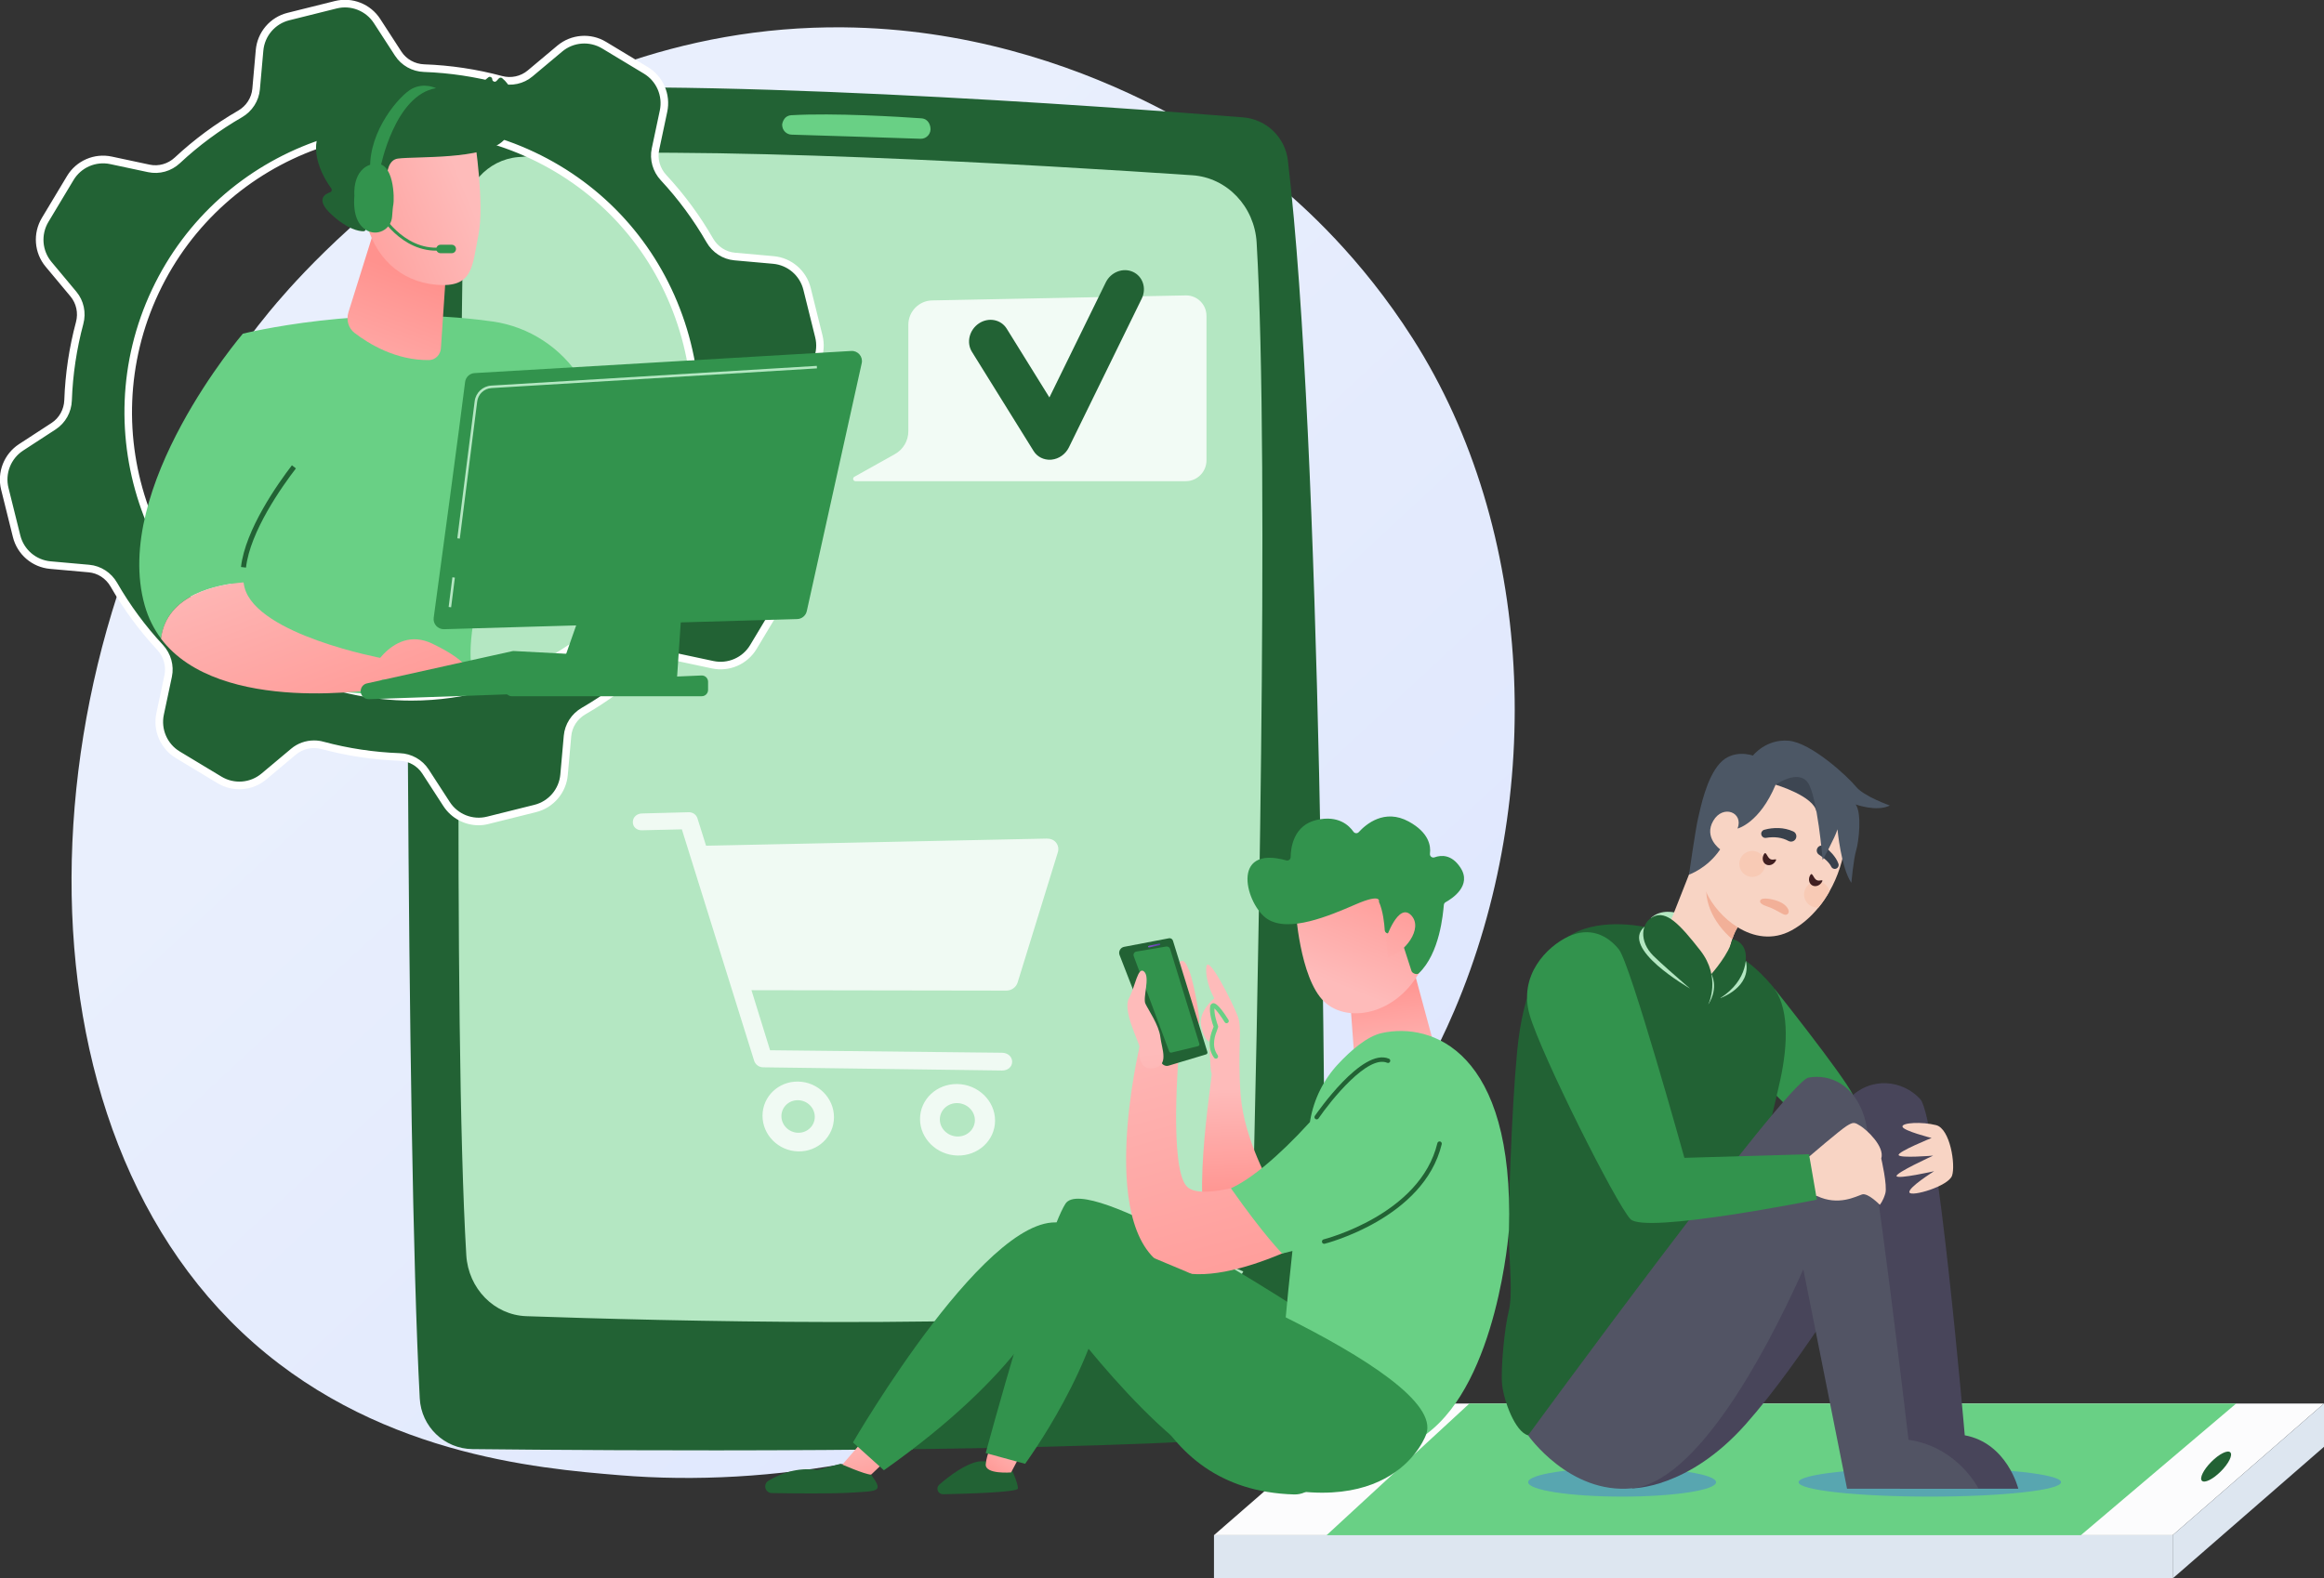 <svg width="262" height="178" viewBox="0 0 262 178" fill="none" xmlns="http://www.w3.org/2000/svg">
<rect x="0" y="0" width="262" height="178" fill="#333333" stroke="none"/>
<g clip-path="url(#clip0_783_623)">
<path d="M244.94 173.12H136.86L153.92 158.274H262L244.94 173.12Z" fill="#FCFCFD"/>
<path d="M262 158.274V163.154L244.94 178V173.12L262 158.274Z" fill="#DDE6F0"/>
<path d="M244.94 173.12H136.86V178H244.94V173.12Z" fill="#DDE6F0"/>
<path d="M165.657 158.274L149.56 173.12H234.593L252.101 158.274H165.657Z" fill="#69D085"/>
<path d="M251.437 163.781C251.138 163.482 250.18 163.959 249.301 164.846C248.415 165.733 247.939 166.693 248.238 166.987C248.537 167.286 249.494 166.809 250.374 165.922C251.259 165.035 251.735 164.075 251.437 163.781Z" fill="#226234"/>
<path d="M152.852 163.781C152.553 163.482 151.595 163.959 150.716 164.846C149.83 165.733 149.354 166.693 149.653 166.987C149.952 167.286 150.909 166.809 151.789 165.922C152.669 165.035 153.145 164.075 152.852 163.781Z" fill="#4271E9"/>
<path opacity="0.43" d="M182.871 168.772C188.72 168.772 193.462 168.045 193.462 167.147C193.462 166.25 188.72 165.522 182.871 165.522C177.022 165.522 172.28 166.25 172.28 167.147C172.28 168.045 177.022 168.772 182.871 168.772Z" fill="#4271E9"/>
<path opacity="0.43" d="M217.56 168.772C225.732 168.772 232.357 168.045 232.357 167.147C232.357 166.25 225.732 165.522 217.56 165.522C209.388 165.522 202.764 166.25 202.764 167.147C202.764 168.045 209.388 168.772 217.56 168.772Z" fill="#4271E9"/>
<path d="M200.086 111.548C200.086 111.548 207.656 121.042 208.906 123.476L202.808 126.083L196.395 119.7L200.086 111.548Z" fill="#32934D"/>
<path d="M172.274 161.863L194.707 146.64C194.707 146.64 199.793 125.955 200.7 121.791C201.608 117.626 201.696 113.406 199.77 111.143C197.845 108.881 196.395 108.082 196.395 108.082L185.782 104.6C185.782 104.6 180.713 103.374 177.238 105.354C173.763 107.328 171.699 111.659 171.04 118.53C170.382 125.401 170.006 137.49 170.1 140.03C170.194 142.57 170.542 146.097 170.083 147.888C169.629 149.674 169.159 154.382 169.347 156.167C169.541 157.953 170.786 161.447 172.274 161.863Z" fill="#226234"/>
<path d="M190.513 111.47C190.43 111.398 182.594 106.956 185.383 104.511L190.513 111.47Z" fill="#B4E7C2"/>
<path d="M193.921 112.563C193.921 112.563 197.496 111.359 196.826 108.359L193.921 112.563Z" fill="#B4E7C2"/>
<path d="M188.963 102.941C188.963 102.941 187.27 102.431 186.108 103.535L188.46 104.173L188.963 102.941Z" fill="#B4E7C2"/>
<path d="M196.4 104.073C196.4 104.073 196.361 104.089 196.295 104.128C196.112 104.267 195.686 104.688 195.288 105.908C195.177 106.247 195.067 106.646 194.967 107.123C194.386 109.857 194.386 109.857 194.386 109.857C194.386 109.857 193.822 111.526 191.636 111.06C189.456 110.594 187.021 107.933 188.117 104.45L192.604 93.048L196.4 104.073Z" fill="#F8D4C4"/>
<path d="M196.295 104.134C196.112 104.273 195.686 104.694 195.288 105.914C194.569 105.31 192.217 103.086 192.35 99.981L196.295 104.134Z" fill="#F2B098"/>
<path d="M207.417 97.867C207.113 98.804 206.725 99.686 206.266 100.49C205.895 101.156 205.48 101.771 205.021 102.326C204.147 103.407 203.123 104.289 202 104.904C199.853 106.086 197.684 105.664 195.907 104.572C194.292 103.579 193.008 102.032 192.366 100.64C192.327 100.557 192.294 100.479 192.261 100.407C191.824 99.353 191.58 97.407 191.746 95.244C192.051 91.312 193.711 86.688 198.06 85.49C204.8 83.643 207.993 89.621 208.031 89.904C208.153 90.73 208.214 91.551 208.225 92.338C208.253 94.318 207.959 96.187 207.417 97.867Z" fill="#F8D4C4"/>
<path d="M198.979 97.729C198.813 98.522 198.032 99.026 197.241 98.86C196.45 98.694 195.946 97.912 196.112 97.119C196.278 96.326 197.058 95.821 197.85 95.987C198.641 96.159 199.145 96.936 198.979 97.729Z" fill="#F8CAB5"/>
<path d="M200.174 97.107C199.93 97.523 199.438 97.689 199.073 97.473C198.707 97.257 198.613 96.747 198.857 96.331C199.1 95.915 199.2 96.658 199.565 96.874C199.925 97.085 200.417 96.691 200.174 97.107Z" fill="#411F20"/>
<path d="M198.89 93.575C199.183 93.492 199.427 93.447 199.703 93.414C199.969 93.381 200.24 93.375 200.517 93.381C201.064 93.397 201.629 93.519 202.16 93.758C202.464 93.891 202.597 94.251 202.464 94.551C202.332 94.856 201.972 94.989 201.673 94.856C201.657 94.85 201.64 94.839 201.629 94.834H201.623C201.275 94.64 200.871 94.507 200.439 94.451C200.223 94.423 200.002 94.412 199.786 94.418C199.57 94.423 199.332 94.445 199.144 94.479L199.111 94.484C198.857 94.529 198.613 94.362 198.563 94.107C198.513 93.869 198.663 93.641 198.89 93.575Z" fill="#39414C"/>
<path d="M206.266 100.491C205.896 101.156 205.481 101.772 205.021 102.326C204.866 102.343 204.711 102.337 204.545 102.304C203.754 102.138 203.245 101.356 203.417 100.563C203.583 99.77 204.363 99.265 205.154 99.437C205.713 99.559 206.122 99.98 206.266 100.491Z" fill="#F8CAB5"/>
<path d="M205.392 99.47C205.148 99.886 204.656 100.052 204.291 99.836C203.926 99.62 203.831 99.11 204.075 98.694C204.318 98.278 204.418 99.021 204.783 99.237C205.143 99.448 205.635 99.054 205.392 99.47Z" fill="#411F20"/>
<path d="M205.713 95.472C205.885 95.61 206.023 95.732 206.172 95.871C206.316 96.01 206.455 96.154 206.587 96.303C206.847 96.614 207.102 96.952 207.257 97.396C207.34 97.623 207.218 97.878 206.991 97.962C206.775 98.039 206.543 97.939 206.449 97.74L206.438 97.712C206.322 97.474 206.111 97.224 205.868 96.997C205.746 96.886 205.619 96.775 205.486 96.675C205.353 96.575 205.209 96.47 205.082 96.392C204.817 96.231 204.734 95.888 204.9 95.621C205.06 95.355 205.403 95.272 205.669 95.438C205.68 95.444 205.696 95.455 205.713 95.472Z" fill="#39414C"/>
<path d="M199.195 102.209C199.51 102.315 199.814 102.437 200.102 102.592C200.423 102.764 200.788 102.964 200.921 103.036C201.164 103.174 201.48 103.252 201.624 102.947C201.768 102.642 201.425 102.038 200.589 101.677C200.091 101.461 198.641 101.084 198.442 101.55C198.315 101.855 198.818 102.082 199.195 102.209Z" fill="#F2B098"/>
<path d="M200.18 88.49C200.18 88.49 204.501 89.76 204.789 91.556L206.289 88.107L202.935 85.745L200.395 86.277L200.18 88.49Z" fill="#3D4652"/>
<path d="M190.413 98.633C190.413 98.633 192.488 97.928 193.927 95.782C193.927 95.782 192.045 94.446 193.147 92.56C194.248 90.675 196.594 91.618 195.886 93.436C195.886 93.436 198.365 92.832 200.18 88.484C200.18 88.484 202.703 86.726 203.793 88.229C204.883 89.732 205.481 96.98 205.481 96.98C205.481 96.98 206.864 94.485 207.152 93.52C207.152 93.52 207.545 97.834 208.718 99.564C208.718 99.564 208.956 96.875 209.26 95.882C209.565 94.889 209.908 91.701 209.205 90.719C209.205 90.719 211.584 91.584 213.056 90.836C213.056 90.836 210.118 89.804 209.238 88.712C208.358 87.619 204.208 83.754 201.646 83.532C199.084 83.31 197.618 85.207 197.618 85.207C197.618 85.207 195.399 84.397 193.883 86.083C192.372 87.769 191.736 91.013 191.442 92.239C191.149 93.47 190.413 98.633 190.413 98.633Z" fill="#4C5765"/>
<path d="M195.288 105.914C195.288 105.914 196.378 106.019 196.732 107.228C197.081 108.443 196.616 111.532 192.593 113.251L192.936 109.84C192.936 109.846 195.022 107.478 195.288 105.914Z" fill="#226234"/>
<path d="M192.936 109.846C192.936 109.846 193.805 111.337 192.593 113.256L192.936 109.846Z" fill="#B4E7C2"/>
<path d="M192.593 113.251C192.593 113.251 194.071 110.239 191.691 107.189C189.312 104.139 187.868 102.692 186.423 103.357C184.979 104.023 184.747 106.175 186.423 107.816C188.106 109.458 192.593 113.251 192.593 113.251Z" fill="#226234"/>
<path d="M184.011 167.835C184.011 167.835 190.297 167.935 196.788 160.631C203.278 153.328 210.798 140.656 210.798 140.656L214.213 167.885H227.537C227.537 167.885 226.287 162.744 221.5 161.857C221.5 161.857 218.424 126.077 216.487 123.953C214.55 121.824 210.904 121.286 208.402 123.953L184.011 167.835Z" fill="#48455A"/>
<path d="M172.274 161.862C172.274 161.862 176.923 168.534 184.011 167.835C191.099 167.136 198.769 153.278 203.301 143.141L208.231 167.885H223.061C223.061 167.885 220.737 163.177 215.159 162.361C215.159 162.361 211.324 129.515 210.162 125.905C209 122.295 206.328 121.092 203.887 121.519C201.447 121.946 172.274 161.862 172.274 161.862Z" fill="#525464"/>
<path d="M204.009 130.386C204.009 130.386 207.39 127.48 208.176 126.981C208.967 126.482 209.089 126.565 209.758 126.981C210.422 127.397 212.503 129.271 212.088 130.652C212.088 130.652 212.796 133.697 212.547 134.573C212.298 135.449 211.922 135.865 211.922 135.865C211.922 135.865 210.588 134.49 209.924 134.695C209.26 134.906 207.251 136.031 204.822 134.861L199.482 135.571V130.735L204.009 130.386Z" fill="#F8D4C4"/>
<path d="M189.893 130.569C189.893 130.569 183.806 108.692 182.511 107.067C181.211 105.442 179.213 104.488 176.806 105.614C174.399 106.74 171.151 109.995 172.451 114.465C173.752 118.94 182.19 135.771 183.812 137.479C185.433 139.187 204.828 135.283 204.828 135.283L203.942 130.159L189.893 130.569Z" fill="#32934D"/>
<path d="M218.047 132.077C218.047 132.077 215.054 133.946 215.264 134.473C215.474 135 219.646 133.774 220.067 132.582C220.482 131.39 219.862 127.286 218.269 126.881C216.68 126.476 214.379 126.593 214.478 127.059C214.578 127.525 217.759 128.329 217.759 128.329C217.759 128.329 213.919 129.881 214.046 130.258C214.174 130.636 217.942 130.319 217.942 130.319C217.942 130.319 213.626 132.288 213.814 132.637C214.002 132.992 218.047 132.077 218.047 132.077Z" fill="#F8D4C4"/>
<path d="M163.946 113.994C147.462 152.602 103.958 169.188 69.866 166.36C60.559 165.589 41.833 164.036 27.208 150.178C-0.874 123.56 3.453 67.933 30.335 35.181C33.799 30.961 57.759 2.706 95.099 3.083C122.44 3.361 141.624 18.838 143.959 20.762C146.909 23.197 153.411 28.986 159.265 38.17C173.032 59.747 174.244 89.865 163.946 113.994Z" fill="url(#paint0_linear_783_623)"/>
<path d="M52.983 10.454C48.983 10.803 45.917 14.158 45.906 18.184C45.834 42.789 45.724 127.669 47.323 157.704C47.494 160.881 50.095 163.382 53.271 163.415C68.997 163.587 114.245 163.898 139.926 162.251C145.271 161.907 149.432 157.465 149.427 152.097C149.394 125.645 148.962 50.093 145.194 18.101C144.884 15.483 142.77 13.443 140.147 13.237C125.179 12.04 76.235 8.429 52.983 10.454Z" fill="#226234"/>
<path d="M52.22 24.633C51.91 45.678 51.03 115.696 52.568 141.538C52.795 145.315 55.722 148.298 59.336 148.426C74.221 148.947 112.385 149.951 134.138 147.555C138.055 147.123 141.049 143.723 141.148 139.603C141.691 118.125 143.163 52.91 141.669 27.356C141.431 23.28 138.321 20.025 134.425 19.764C118.312 18.677 76.927 16.165 58.434 17.712C54.964 18.001 52.275 20.99 52.22 24.633Z" fill="#B4E7C2"/>
<path d="M88.182 14.114C88.193 14.696 88.658 15.167 89.239 15.184C92.105 15.273 100.173 15.517 103.775 15.65C104.484 15.677 105.031 15.023 104.882 14.324C104.871 14.302 104.777 13.409 103.869 13.343C101.429 13.171 94.07 12.716 89.206 12.993C88.204 13.06 88.149 14.197 88.182 14.114Z" fill="#69D085"/>
<path d="M87.38 63.247L84.58 59.892C83.822 58.982 83.567 57.768 83.877 56.626C84.652 53.753 85.078 50.83 85.177 47.919C85.216 46.738 85.819 45.645 86.81 44.997L90.473 42.612C92.017 41.608 92.753 39.734 92.31 37.943L90.982 32.597C90.539 30.806 89.012 29.497 87.175 29.331L82.826 28.942C81.647 28.837 80.607 28.155 80.02 27.129C78.57 24.6 76.827 22.221 74.802 20.042C74 19.177 73.651 17.979 73.9 16.825L74.808 12.55C75.189 10.748 74.387 8.895 72.81 7.947L68.101 5.108C66.524 4.154 64.521 4.315 63.104 5.496L59.762 8.302C58.86 9.062 57.643 9.317 56.503 9.006C53.636 8.23 50.72 7.803 47.815 7.703C46.636 7.664 45.546 7.06 44.899 6.067L42.52 2.396C41.518 0.849 39.648 0.111 37.86 0.555L32.526 1.886C30.739 2.329 29.433 3.86 29.267 5.701L28.88 10.06C28.774 11.241 28.094 12.284 27.07 12.871C24.547 14.324 22.173 16.071 19.998 18.101C19.135 18.905 17.94 19.254 16.789 19.005L12.523 18.095C10.724 17.713 8.876 18.517 7.93 20.097L5.097 24.816C4.145 26.397 4.305 28.404 5.484 29.824L8.284 33.179C9.042 34.083 9.296 35.303 8.987 36.445C8.212 39.318 7.786 42.24 7.686 45.152C7.647 46.333 7.044 47.425 6.054 48.074L2.391 50.459C0.847 51.457 0.111 53.331 0.554 55.123L1.882 60.469C2.324 62.26 3.852 63.569 5.689 63.735L10.038 64.123C11.217 64.228 12.257 64.91 12.843 65.936C14.293 68.465 16.036 70.844 18.061 73.024C18.864 73.889 19.212 75.087 18.969 76.24L18.061 80.516C17.68 82.318 18.482 84.17 20.059 85.118L24.768 87.958C26.345 88.912 28.348 88.751 29.765 87.57L33.113 84.763C34.02 84.004 35.232 83.749 36.372 84.059C39.238 84.836 42.154 85.263 45.059 85.362C46.238 85.401 47.328 86.006 47.976 86.998L50.355 90.669C51.357 92.217 53.227 92.954 55.014 92.511L60.349 91.18C62.136 90.736 63.442 89.205 63.608 87.364L63.995 83.005C64.1 81.824 64.781 80.782 65.805 80.194C68.328 78.741 70.702 76.994 72.876 74.965C73.74 74.16 74.935 73.811 76.086 74.061L80.352 74.97C82.15 75.353 83.999 74.549 84.945 72.968L87.778 68.249C88.713 66.668 88.558 64.661 87.38 63.247ZM32.786 75.513C16.811 67.96 9.972 48.862 17.508 32.852C25.045 16.842 44.102 9.988 60.077 17.541C76.053 25.094 82.892 44.193 75.355 60.202C67.819 76.212 48.761 83.067 32.786 75.513Z" fill="#226234"/>
<path d="M53.963 93.065C52.38 93.065 50.875 92.272 49.984 90.902L47.605 87.231C47.046 86.366 46.083 85.828 45.032 85.789C42.06 85.684 39.105 85.24 36.245 84.469C35.232 84.198 34.158 84.43 33.367 85.091L30.019 87.897C28.47 89.2 26.262 89.366 24.53 88.323L19.821 85.484C18.089 84.442 17.209 82.406 17.63 80.421L18.537 76.145C18.753 75.136 18.454 74.077 17.741 73.306C15.721 71.132 13.945 68.726 12.462 66.141C11.936 65.226 11.012 64.627 9.988 64.539L5.639 64.151C3.625 63.973 1.942 62.531 1.455 60.563L0.127 55.217C-0.36 53.248 0.454 51.185 2.147 50.082L5.81 47.697C6.674 47.137 7.21 46.172 7.249 45.118C7.354 42.14 7.797 39.179 8.566 36.312C8.837 35.297 8.605 34.221 7.946 33.428L5.146 30.073C3.846 28.521 3.68 26.308 4.72 24.572L7.553 19.853C8.594 18.117 10.624 17.235 12.6 17.657L16.866 18.567C17.873 18.783 18.93 18.483 19.699 17.768C21.869 15.744 24.27 13.964 26.849 12.477C27.762 11.951 28.359 11.025 28.448 9.999L28.835 5.64C29.012 3.621 30.451 1.935 32.415 1.447L37.75 0.117C39.714 -0.371 41.773 0.444 42.868 2.141L45.248 5.812C45.806 6.677 46.769 7.215 47.821 7.254C50.792 7.359 53.747 7.803 56.608 8.573C57.62 8.845 58.694 8.612 59.485 7.952L62.833 5.146C64.382 3.849 66.59 3.671 68.322 4.719L73.031 7.559C74.763 8.601 75.643 10.636 75.222 12.616L74.315 16.892C74.099 17.901 74.398 18.96 75.112 19.731C77.132 21.905 78.908 24.312 80.391 26.896C80.916 27.811 81.841 28.41 82.864 28.498L87.214 28.887C89.228 29.064 90.91 30.506 91.397 32.475L92.725 37.821C93.212 39.789 92.398 41.846 90.705 42.95L87.042 45.335C86.179 45.895 85.642 46.86 85.603 47.913C85.498 50.891 85.056 53.853 84.286 56.72C84.015 57.734 84.248 58.81 84.906 59.603L87.706 62.958C89.007 64.511 89.178 66.724 88.132 68.46L85.299 73.179C84.259 74.915 82.228 75.802 80.247 75.375L75.981 74.465C74.974 74.249 73.917 74.548 73.147 75.264C70.978 77.288 68.577 79.068 65.998 80.554C65.085 81.081 64.487 82.007 64.399 83.033L64.012 87.392C63.835 89.41 62.396 91.096 60.431 91.584L55.097 92.915C54.727 93.015 54.339 93.065 53.963 93.065ZM35.404 83.499C35.758 83.499 36.117 83.543 36.471 83.643C39.271 84.397 42.16 84.83 45.065 84.935C46.393 84.98 47.61 85.667 48.324 86.765L50.704 90.436C51.606 91.828 53.293 92.499 54.904 92.094L60.238 90.763C61.848 90.364 63.027 88.983 63.171 87.325L63.558 82.966C63.674 81.663 64.432 80.488 65.583 79.822C68.101 78.369 70.453 76.628 72.572 74.648C73.54 73.744 74.885 73.362 76.163 73.633L80.43 74.543C82.051 74.887 83.716 74.166 84.569 72.741L87.402 68.021C88.254 66.596 88.116 64.783 87.053 63.513L84.253 60.158C83.412 59.154 83.119 57.79 83.467 56.503C84.22 53.697 84.652 50.803 84.757 47.891C84.801 46.56 85.487 45.34 86.583 44.625L90.246 42.24C91.635 41.336 92.304 39.645 91.9 38.031L90.572 32.685C90.174 31.072 88.796 29.89 87.142 29.746L82.792 29.358C81.492 29.242 80.319 28.482 79.655 27.328C78.205 24.805 76.468 22.448 74.492 20.324C73.59 19.354 73.208 18.006 73.48 16.725L74.387 12.45C74.73 10.825 74.011 9.156 72.589 8.302L67.88 5.462C66.457 4.608 64.648 4.747 63.381 5.812L60.033 8.618C59.032 9.461 57.67 9.755 56.386 9.405C53.587 8.651 50.698 8.219 47.793 8.113C46.465 8.069 45.248 7.381 44.534 6.283L42.154 2.612C41.252 1.22 39.565 0.549 37.954 0.954L32.62 2.285C31.01 2.684 29.831 4.065 29.687 5.723L29.3 10.082C29.184 11.385 28.426 12.561 27.275 13.226C24.757 14.679 22.405 16.42 20.286 18.4C19.318 19.31 17.973 19.687 16.695 19.415L12.428 18.506C10.807 18.162 9.142 18.883 8.289 20.308L5.456 25.027C4.604 26.452 4.742 28.26 5.805 29.535L8.605 32.891C9.446 33.894 9.739 35.258 9.391 36.545C8.638 39.351 8.206 42.246 8.101 45.157C8.057 46.488 7.371 47.708 6.275 48.423L2.612 50.808C1.223 51.712 0.554 53.403 0.957 55.017L2.286 60.363C2.684 61.977 4.062 63.158 5.716 63.302L10.066 63.69C11.366 63.807 12.539 64.567 13.203 65.72C14.653 68.243 16.39 70.6 18.366 72.724C19.268 73.694 19.65 75.042 19.378 76.323L18.471 80.599C18.128 82.223 18.847 83.893 20.269 84.747L24.978 87.586C26.401 88.44 28.204 88.301 29.477 87.237L32.825 84.43C33.55 83.82 34.468 83.499 35.404 83.499ZM46.382 79.007C41.756 79.007 37.058 78.009 32.603 75.901C16.446 68.26 9.501 48.867 17.126 32.674C24.752 16.481 44.102 9.522 60.26 17.158C68.09 20.857 74.011 27.395 76.932 35.558C79.854 43.721 79.433 52.538 75.737 60.385C70.215 72.12 58.539 79.007 46.382 79.007ZM32.969 75.131C48.7 82.573 67.542 75.796 74.968 60.025C78.565 52.389 78.974 43.804 76.13 35.852C73.286 27.9 67.52 21.539 59.895 17.934C44.163 10.492 25.322 17.269 17.895 33.04C10.475 48.806 17.232 67.689 32.969 75.131Z" fill="white"/>
<path d="M27.369 37.632C27.369 37.632 41.086 34.182 55.584 36.262C59.662 36.85 63.276 39.223 65.478 42.717C69.445 49.005 75.051 60.213 73.867 71.903L67.641 73.445C67.641 73.445 63.342 59.57 58.5 53.924C58.5 53.924 52.767 67.023 53.055 74.216C53.061 74.421 53.077 74.615 53.094 74.809C53.752 81.846 25.57 76.123 25.57 76.123L27.369 37.632Z" fill="#69D085"/>
<path d="M42.204 25.886L39.282 35.214C39.011 36.079 39.282 37.011 39.957 37.532C41.523 38.741 44.611 40.66 48.385 40.604C49.077 40.593 49.657 40.005 49.707 39.279L50.748 23.696L42.204 25.886Z" fill="url(#paint1_linear_783_623)"/>
<path d="M53.514 15.666C53.514 15.666 54.649 23.008 53.935 26.518C53.221 30.029 53.376 32.469 49.204 32.114C45.032 31.759 42.193 28.881 41.274 24.954C41.274 24.954 39.813 18.893 41.025 16.891C42.232 14.889 53.514 15.666 53.514 15.666Z" fill="url(#paint2_linear_783_623)"/>
<path d="M43.283 22.842L43.786 22.975C43.786 22.975 42.829 18.156 44.849 17.884C46.874 17.612 54.494 18.039 56.729 15.877C58.882 13.791 58.384 10.237 56.608 8.812C56.497 8.723 56.331 8.74 56.231 8.85L55.982 9.122C55.811 9.311 55.501 9.194 55.495 8.939C55.49 8.701 55.202 8.573 55.031 8.74C54.35 9.383 52.729 10.292 49.093 10.021C43.93 9.632 40.151 10.775 39.177 14.163C39.116 14.379 38.856 14.435 38.701 14.274C38.397 13.958 37.843 13.697 36.892 14.152C35.243 14.934 35.021 18.034 37.346 21.25C37.456 21.405 37.395 21.622 37.218 21.683C36.587 21.893 35.569 22.515 37.351 24.173C39.177 25.87 40.466 26.075 40.97 26.08C41.108 26.08 41.224 25.986 41.247 25.853L41.855 22.781C41.889 22.62 42.043 22.52 42.204 22.564L43.283 22.842Z" fill="#226234"/>
<path d="M43.244 23.507C43.244 23.507 43.255 19.01 41.064 19.692C38.873 20.374 40.804 24.666 42.276 25.221L43.244 23.507Z" fill="url(#paint3_linear_783_623)"/>
<path d="M27.457 65.67C26.849 61.367 31.292 55.045 33.135 52.649C33.66 51.962 33.954 51.124 33.965 50.259C34.02 44.17 31.463 40.255 27.38 37.627C27.38 37.627 12.539 54.956 16.318 68.282C16.728 69.718 17.359 70.955 18.161 72.02C18.742 67.001 24.536 65.903 27.457 65.67Z" fill="#69D085"/>
<path d="M27.734 64.006L27.169 63.94C27.651 59.72 31.342 54.512 32.908 52.472L33.361 52.821C31.818 54.828 28.193 59.93 27.734 64.006Z" fill="#226234"/>
<path d="M27.573 66.269C27.524 66.075 27.485 65.875 27.457 65.676C24.541 65.909 18.747 67.001 18.15 72.025C24.773 80.804 43.029 77.638 43.029 77.638V74.221C43.029 74.216 29.007 71.609 27.573 66.269Z" fill="url(#paint4_linear_783_623)"/>
<path d="M41.274 76.689C41.274 76.689 43.969 70.317 48.717 72.574C53.465 74.837 53.094 76.312 53.094 76.312L41.274 76.689Z" fill="url(#paint5_linear_783_623)"/>
<path d="M40.666 78.014C40.704 78.497 41.114 78.863 41.595 78.846L66.208 77.987C66.59 77.975 66.922 77.72 67.038 77.354L67.752 75.064C67.929 74.504 67.525 73.922 66.939 73.894L57.963 73.417C57.88 73.412 57.803 73.417 57.72 73.439L41.368 77.066C40.931 77.155 40.632 77.565 40.666 78.014Z" fill="#32934D"/>
<path d="M57.166 77.111L57.842 73.95L67.06 74.393L66.452 77.016L57.166 77.111Z" fill="#32934D"/>
<path d="M52.435 43.072C51.915 47.342 49.569 64.705 48.894 69.663C48.8 70.361 49.353 70.971 50.056 70.955L89.875 69.812C90.395 69.796 90.838 69.43 90.954 68.919L97.146 40.965C97.312 40.227 96.725 39.534 95.967 39.578L53.498 42.074C52.95 42.107 52.507 42.528 52.435 43.072Z" fill="#32934D"/>
<path d="M68.444 60.601L62.562 77.338L76.246 77.626L77.386 60.696C77.441 59.903 76.783 59.243 75.991 59.293L69.6 59.72C69.069 59.764 68.615 60.108 68.444 60.601Z" fill="#32934D"/>
<path d="M57.011 77.582C56.862 78.042 57.205 78.513 57.687 78.513H79.118C79.511 78.513 79.826 78.192 79.826 77.803V76.883C79.826 76.478 79.489 76.156 79.085 76.173L57.653 77.094C57.36 77.105 57.105 77.299 57.011 77.582Z" fill="#32934D"/>
<path d="M51.838 60.735L51.556 60.701L53.514 45.24C53.636 44.281 54.422 43.544 55.385 43.483L92.083 41.259L92.1 41.542L55.401 43.765C54.577 43.815 53.902 44.447 53.797 45.274L51.838 60.735Z" fill="#B4E7C2"/>
<path d="M51 65.102L50.579 68.448L50.859 68.483L51.28 65.138L51 65.102Z" fill="#B4E7C2"/>
<path d="M49.608 28.249C45.187 28.582 42.613 24.001 42.591 23.957L42.89 23.796C42.912 23.84 45.38 28.232 49.586 27.916L49.608 28.249Z" fill="#32934D"/>
<path d="M51.406 28.077C51.406 28.338 51.196 28.554 50.93 28.554H49.663C49.403 28.554 49.187 28.343 49.187 28.077C49.187 27.816 49.397 27.6 49.663 27.6H50.93C51.196 27.6 51.406 27.811 51.406 28.077Z" fill="#32934D"/>
<path d="M42.896 18.871C42.896 18.871 44.484 10.714 49.16 9.943C49.16 9.943 47.837 9.278 46.454 9.999C45.076 10.725 41.585 14.696 41.728 19.071C42.675 19.415 42.896 18.871 42.896 18.871Z" fill="#32934D"/>
<path d="M42.082 18.483C39.653 18.977 39.952 22.06 39.952 22.06C39.775 24.295 40.428 25.404 41.264 25.931C41.833 26.291 42.553 26.324 43.15 26.019C43.754 25.714 44.152 25.116 44.202 24.445C44.246 23.834 44.296 23.258 44.346 23.053C44.451 22.553 44.512 17.989 42.082 18.483Z" fill="#32934D"/>
<path d="M42.304 19.265C41.8 19.177 41.302 19.448 41.097 19.92C39.642 23.291 41.429 25.487 42.304 25.532C43.228 25.582 43.206 21.128 43.012 19.992C42.929 19.509 42.63 19.321 42.304 19.265Z" fill="#32934D"/>
<path d="M138.874 142.88C140.114 143.13 147.169 147.333 147.169 142.525C147.169 142.071 147.169 137.152 147.169 137.152C147.169 137.152 138.515 142.808 138.874 142.88Z" fill="#226234"/>
<path d="M143.351 133.847C143.351 133.847 140.252 128.601 139.865 123.454C139.478 118.308 140.108 116.057 139.527 114.559C138.946 113.062 136.119 107.383 135.991 109.091C135.864 110.8 136.893 112.58 136.893 112.58C136.893 112.58 135.101 114.01 135.405 115.657C135.709 117.304 136.34 117.471 136.34 117.471C136.34 117.471 136.44 121.031 136.6 121.031C136.761 121.031 133.756 138.899 137.115 139.287C140.479 139.675 143.191 142.071 143.351 133.847Z" fill="url(#paint6_linear_783_623)"/>
<path d="M134.492 114.387C134.458 114.149 132.289 109.418 132.677 108.875C133.064 108.337 133.457 107.855 134.066 109.452C134.674 111.049 135.405 115.391 135.167 115.419C134.934 115.446 134.602 115.236 134.492 114.387Z" fill="url(#paint7_linear_783_623)"/>
<path d="M114.167 165.972C114.167 165.972 112.529 164.607 110.349 164.807C108.827 165.073 107.045 166.421 105.894 167.419C105.695 167.591 105.629 167.868 105.723 168.112C105.822 168.356 106.066 168.511 106.331 168.506C109.181 168.445 114.759 168.279 114.759 167.857C114.764 167.291 114.167 165.972 114.167 165.972Z" fill="#226234"/>
<path d="M115.296 163.565L113.99 166.044C113.99 166.044 111.035 166.288 111.129 165.123C111.223 163.959 111.954 162.55 111.954 162.55L115.296 163.565Z" fill="url(#paint8_linear_783_623)"/>
<path d="M148.702 165.251C146.654 154.038 145.16 146.834 145.16 146.834C145.16 146.834 122.445 132.15 120.115 135.743C117.791 139.337 111.124 163.859 111.124 163.859L115.567 165.073C115.567 165.073 124.061 153.539 124.836 143.695C127.021 150.877 129.063 168.035 145.89 168.528C146.726 168.55 147.528 168.195 148.071 167.563C148.624 166.925 148.851 166.077 148.702 165.251Z" fill="#32934D"/>
<path d="M99.597 164.973L96.886 167.546L94.75 165.411L97.561 162.156L99.597 164.973Z" fill="url(#paint9_linear_783_623)"/>
<path d="M159.31 109.119L161.573 117.487C161.678 117.87 161.551 118.286 161.252 118.513C160.162 119.34 157.312 120.987 153.4 119.389C152.952 119.206 152.647 118.746 152.609 118.219L152.072 110.933L159.31 109.119Z" fill="url(#paint10_linear_783_623)"/>
<path d="M146.046 102.37C146.046 102.37 146.489 110.289 149.283 112.951C152.077 115.613 158.07 114.298 160.549 108.575L157.478 98.155L146.046 102.37Z" fill="url(#paint11_linear_783_623)"/>
<path d="M156.587 105.248C156.355 105.304 156.128 105.137 156.111 104.893C156.067 104.161 155.918 102.708 155.453 101.688C155.453 101.688 155.823 100.684 152.819 101.993C149.814 103.296 145.304 105.204 142.875 103.634C140.512 102.098 138.564 95.233 145.011 97.024C145.254 97.091 145.503 96.913 145.503 96.658C145.515 95.56 145.841 93.054 148.447 92.46C150.893 91.906 152.099 93.098 152.581 93.791C152.725 93.996 153.018 94.019 153.184 93.835C153.975 92.965 156.078 91.146 158.823 92.649C161.08 93.885 161.324 95.366 161.208 96.264C161.169 96.558 161.451 96.78 161.728 96.68C162.475 96.409 163.648 96.337 164.633 97.823C166 99.874 163.67 101.355 162.978 101.738C162.862 101.799 162.79 101.915 162.774 102.043C162.679 103.041 162.331 107.494 159.94 109.768C159.736 109.962 159.21 109.768 159.127 109.496L157.788 105.342C157.727 105.148 157.528 105.037 157.329 105.082L156.587 105.248Z" fill="#32934D"/>
<path d="M156.261 105.814C156.261 105.814 157.644 101.715 159.083 103.207C160.527 104.699 158.308 107.522 156.471 107.938L156.261 105.814Z" fill="url(#paint12_linear_783_623)"/>
<path d="M146.046 131.617C146.046 131.617 135.692 135.987 133.756 133.752C131.819 131.517 132.881 118.99 132.881 118.99L128.521 117.82C128.521 117.82 123.159 139.93 132.267 143.235C138.88 145.631 151.485 137.828 151.485 137.828L146.046 131.617Z" fill="url(#paint13_linear_783_623)"/>
<path d="M155.785 116.495C154.113 116.861 152.287 118.458 150.854 119.994C149.222 121.746 148.126 123.937 147.717 126.299C147.706 126.377 147.689 126.455 147.678 126.532C144.076 130.492 140.899 133.054 138.769 133.997C142.515 139.331 144.546 141.355 144.546 141.355C144.546 141.355 144.978 141.261 145.703 141.073C145 147.439 144.618 152.363 144.618 152.363C144.618 152.363 151.939 159.645 160.803 161.719C168.877 155.763 170.111 138.721 170.111 138.721C170.736 118.513 161.423 115.253 155.785 116.495Z" fill="#69D085"/>
<path d="M160.792 161.724C160.792 161.724 157.157 172.554 139.223 166.482C130.524 163.537 118.35 146.474 118.35 146.474C118.35 146.474 115.346 154.731 99.647 165.8L96.161 162.661C96.161 162.661 112.053 135.211 120.193 138.055C128.333 140.906 163.282 154.698 160.792 161.724Z" fill="#32934D"/>
<path d="M98.209 166.293C97.545 166.299 94.756 165.073 94.756 165.073L92.155 165.772C89.886 165.423 87.944 166.193 86.633 166.981C86.345 167.153 86.207 167.497 86.295 167.818C86.384 168.14 86.671 168.367 87.003 168.373C89.571 168.417 93.782 168.456 95.918 168.328C99.111 168.134 99.598 168.229 98.209 166.293Z" fill="#226234"/>
<path d="M149.277 140.263C149.299 140.263 149.316 140.263 149.338 140.257C149.449 140.23 160.527 137.407 162.535 129.028C162.568 128.895 162.485 128.756 162.353 128.723C162.22 128.689 162.082 128.773 162.048 128.906C160.112 136.985 149.327 139.736 149.222 139.764C149.089 139.797 149.006 139.936 149.039 140.069C149.061 140.185 149.161 140.263 149.277 140.263Z" fill="#226234"/>
<path d="M126.219 107.705C126.142 107.511 126.158 107.294 126.258 107.117C126.357 106.934 126.534 106.812 126.734 106.773L131.786 105.808C131.979 105.769 132.173 105.886 132.234 106.08L136.118 118.635C136.135 118.69 136.13 118.746 136.102 118.796C136.074 118.846 136.03 118.885 135.975 118.901L131.753 120.171C131.404 120.276 131.039 120.093 130.906 119.761L126.219 107.705Z" fill="#226234"/>
<path d="M127.813 107.827C127.774 107.716 127.779 107.594 127.84 107.494C127.901 107.394 128.001 107.322 128.117 107.306L131.47 106.74C131.664 106.707 131.852 106.823 131.913 107.012L135.211 117.709C135.228 117.765 135.222 117.826 135.194 117.875C135.167 117.925 135.117 117.964 135.062 117.975L132.057 118.702C131.952 118.729 131.847 118.668 131.808 118.569L127.813 107.827Z" fill="#32934D"/>
<path d="M129.434 106.79C129.44 106.829 129.512 106.851 129.584 106.834L130.685 106.601C130.762 106.585 130.812 106.54 130.806 106.501L130.801 106.463C130.795 106.424 130.723 106.402 130.652 106.418L129.55 106.651C129.473 106.668 129.423 106.712 129.429 106.751L129.434 106.79Z" fill="url(#paint14_linear_783_623)"/>
<path d="M128.471 118.064C128.405 117.509 126.54 113.96 127.265 112.602C127.99 111.243 128.283 108.914 128.986 109.568C129.688 110.222 128.814 112.507 129.13 113.184C129.445 113.866 130.657 115.591 130.812 116.938C130.972 118.286 131.869 120.204 129.976 120.471C128.089 120.737 128.471 118.064 128.471 118.064Z" fill="url(#paint15_linear_783_623)"/>
<path d="M148.441 126.232C148.519 126.232 148.602 126.194 148.646 126.122C150.057 124.064 154.191 118.923 156.388 119.85C156.515 119.905 156.664 119.844 156.714 119.717C156.769 119.589 156.708 119.439 156.581 119.389C153.571 118.108 148.453 125.523 148.231 125.839C148.154 125.955 148.181 126.11 148.298 126.188C148.342 126.221 148.392 126.232 148.441 126.232Z" fill="#226234"/>
<path d="M136.871 119.284C135.941 117.992 136.545 116.489 136.766 115.924C136.788 115.874 136.805 115.818 136.821 115.785C136.677 115.43 136.307 114.254 136.428 113.5C136.473 113.223 136.655 113.156 136.733 113.14C136.866 113.112 137.27 113.034 138.492 115.009C138.564 115.125 138.531 115.28 138.409 115.352C138.293 115.424 138.138 115.391 138.066 115.269C137.685 114.648 137.187 113.966 136.91 113.716C136.866 114.415 137.242 115.508 137.297 115.63C137.369 115.757 137.325 115.868 137.231 116.112C137.015 116.656 136.506 117.925 137.275 118.99C137.358 119.101 137.33 119.262 137.22 119.34C137.175 119.373 137.126 119.389 137.076 119.389C136.998 119.384 136.921 119.351 136.871 119.284Z" fill="#69D085"/>
<g opacity="0.8">
<path d="M119.042 95C118.787 94.689 118.389 94.556 117.969 94.567L79.599 95.371L78.631 92.288C78.498 91.856 78.094 91.584 77.635 91.595L72.367 91.734C71.802 91.75 71.343 92.144 71.343 92.71C71.343 93.275 71.802 93.647 72.367 93.63L76.871 93.525L85.016 119.611C85.155 120.049 85.564 120.354 86.029 120.36L112.961 120.72C113.592 120.731 114.106 120.332 114.106 119.733C114.106 119.134 113.592 118.724 112.961 118.718L86.815 118.435L84.718 111.664L113.453 111.709C114.04 111.709 114.56 111.326 114.726 110.788L119.263 96.093C119.374 95.71 119.297 95.311 119.042 95Z" fill="white"/>
<path d="M89.969 121.968C87.756 121.934 85.963 123.659 85.963 125.822C85.963 127.985 87.756 129.787 89.969 129.842C92.199 129.903 94.02 128.173 94.02 125.988C94.025 123.809 92.199 122.001 89.969 121.968ZM89.969 127.741C88.934 127.718 88.093 126.876 88.093 125.866C88.093 124.857 88.934 124.047 89.969 124.07C91.009 124.086 91.856 124.929 91.856 125.944C91.856 126.959 91.009 127.768 89.969 127.741Z" fill="white"/>
<path d="M107.925 122.245C105.601 122.206 103.72 123.981 103.72 126.188C103.72 128.401 105.601 130.247 107.925 130.308C110.266 130.369 112.18 128.6 112.18 126.366C112.18 124.136 110.266 122.284 107.925 122.245ZM107.925 128.162C106.841 128.135 105.955 127.275 105.955 126.238C105.955 125.201 106.835 124.375 107.925 124.397C109.015 124.419 109.906 125.279 109.906 126.321C109.901 127.364 109.015 128.19 107.925 128.162Z" fill="white"/>
</g>
<path opacity="0.83" d="M133.712 33.312L105.092 33.878C103.598 33.905 102.403 35.131 102.403 36.628V48.629C102.403 49.699 101.828 50.686 100.892 51.207L96.316 53.769C96.078 53.903 96.172 54.263 96.444 54.263H102.608H133.673C134.968 54.263 136.014 53.209 136.014 51.917V35.619C136.014 34.343 134.984 33.312 133.712 33.312Z" fill="white"/>
<path d="M118.472 51.84C117.675 51.89 116.928 51.518 116.519 50.853L109.574 39.678C108.921 38.63 109.276 37.2 110.355 36.473C111.439 35.752 112.839 36.013 113.492 37.061L118.306 44.819L124.659 31.848C125.229 30.683 126.601 30.151 127.719 30.656C128.837 31.16 129.285 32.514 128.715 33.678L120.503 50.453C120.127 51.219 119.38 51.751 118.55 51.834C118.528 51.834 118.5 51.84 118.472 51.84Z" fill="#226234"/>
</g>
<defs>
<linearGradient id="paint0_linear_783_623" x1="180.661" y1="187.933" x2="60.43" y2="58.441" gradientUnits="userSpaceOnUse">
<stop stop-color="#DAE3FE"/>
<stop offset="1" stop-color="#E9EFFD"/>
</linearGradient>
<linearGradient id="paint1_linear_783_623" x1="39.842" y1="49.259" x2="46.575" y2="31.067" gradientUnits="userSpaceOnUse">
<stop stop-color="#FEBBBA"/>
<stop offset="1" stop-color="#FF928E"/>
</linearGradient>
<linearGradient id="paint2_linear_783_623" x1="52.593" y1="21.625" x2="32.927" y2="29.835" gradientUnits="userSpaceOnUse">
<stop stop-color="#FEBBBA"/>
<stop offset="1" stop-color="#FF928E"/>
</linearGradient>
<linearGradient id="paint3_linear_783_623" x1="51.26" y1="18.433" x2="31.594" y2="26.642" gradientUnits="userSpaceOnUse">
<stop stop-color="#FEBBBA"/>
<stop offset="1" stop-color="#FF928E"/>
</linearGradient>
<linearGradient id="paint4_linear_783_623" x1="25.895" y1="60.742" x2="36.754" y2="89.257" gradientUnits="userSpaceOnUse">
<stop stop-color="#FEBBBA"/>
<stop offset="1" stop-color="#FF928E"/>
</linearGradient>
<linearGradient id="paint5_linear_783_623" x1="39.317" y1="55.63" x2="50.176" y2="84.145" gradientUnits="userSpaceOnUse">
<stop stop-color="#FEBBBA"/>
<stop offset="1" stop-color="#FF928E"/>
</linearGradient>
<linearGradient id="paint6_linear_783_623" x1="139.011" y1="122.758" x2="139.498" y2="135.675" gradientUnits="userSpaceOnUse">
<stop stop-color="#FEBBBA"/>
<stop offset="1" stop-color="#FF928E"/>
</linearGradient>
<linearGradient id="paint7_linear_783_623" x1="135.672" y1="109.172" x2="129.705" y2="119.316" gradientUnits="userSpaceOnUse">
<stop stop-color="#FEBBBA"/>
<stop offset="1" stop-color="#FF928E"/>
</linearGradient>
<linearGradient id="paint8_linear_783_623" x1="114.732" y1="162.076" x2="110.862" y2="166.932" gradientUnits="userSpaceOnUse">
<stop stop-color="#FEBBBA"/>
<stop offset="1" stop-color="#FF928E"/>
</linearGradient>
<linearGradient id="paint9_linear_783_623" x1="96.091" y1="161.383" x2="98.527" y2="169.91" gradientUnits="userSpaceOnUse">
<stop stop-color="#FEBBBA"/>
<stop offset="1" stop-color="#FF928E"/>
</linearGradient>
<linearGradient id="paint10_linear_783_623" x1="157.416" y1="120.731" x2="156.242" y2="110.187" gradientUnits="userSpaceOnUse">
<stop stop-color="#FEBBBA"/>
<stop offset="1" stop-color="#FF928E"/>
</linearGradient>
<linearGradient id="paint11_linear_783_623" x1="151.033" y1="111.163" x2="156.997" y2="96.239" gradientUnits="userSpaceOnUse">
<stop stop-color="#FEBBBA"/>
<stop offset="1" stop-color="#FF928E"/>
</linearGradient>
<linearGradient id="paint12_linear_783_623" x1="154.711" y1="113.324" x2="160.675" y2="98.401" gradientUnits="userSpaceOnUse">
<stop stop-color="#FEBBBA"/>
<stop offset="1" stop-color="#FF928E"/>
</linearGradient>
<linearGradient id="paint13_linear_783_623" x1="131.841" y1="110.339" x2="145.158" y2="156.958" gradientUnits="userSpaceOnUse">
<stop stop-color="#FEBBBA"/>
<stop offset="1" stop-color="#FF928E"/>
</linearGradient>
<linearGradient id="paint14_linear_783_623" x1="129.731" y1="106.451" x2="130.451" y2="107.586" gradientUnits="userSpaceOnUse">
<stop stop-color="#8D55D1"/>
<stop offset="0.996" stop-color="#1C2873"/>
</linearGradient>
<linearGradient id="paint15_linear_783_623" x1="129.377" y1="118.758" x2="131.907" y2="144.008" gradientUnits="userSpaceOnUse">
<stop stop-color="#FEBBBA"/>
<stop offset="1" stop-color="#FF928E"/>
</linearGradient>
<clipPath id="clip0_783_623">
<rect width="262" height="178" fill="white"/>
</clipPath>
</defs>
</svg>
